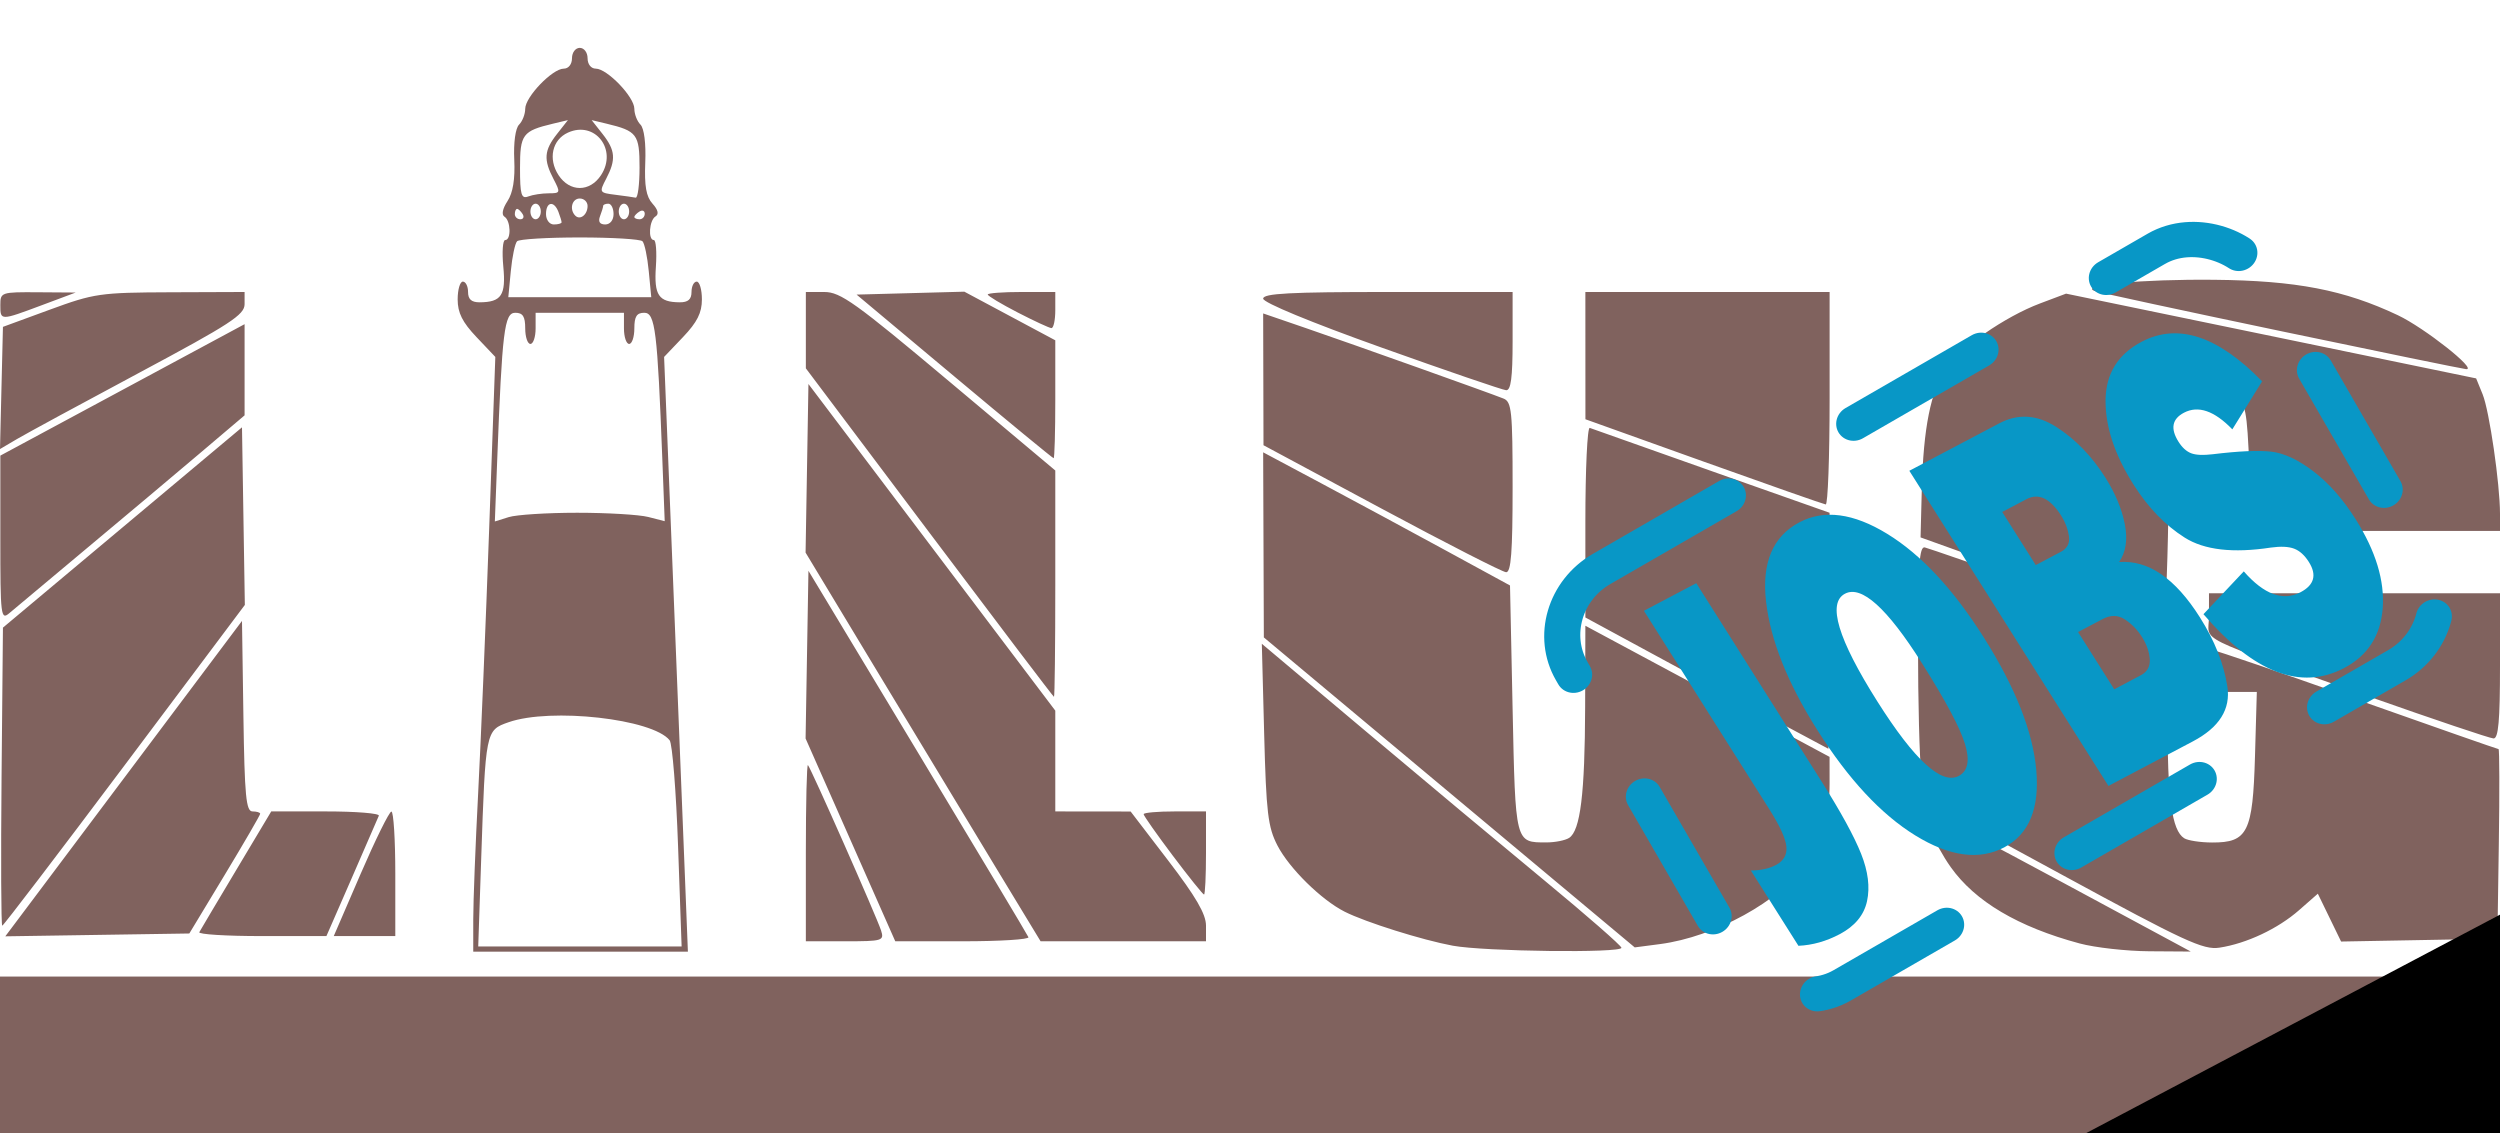 <?xml version="1.0" encoding="UTF-8" standalone="no"?>
<!-- Created with Inkscape (http://www.inkscape.org/) -->
<svg
   xmlns:dc="http://purl.org/dc/elements/1.1/"
   xmlns:cc="http://creativecommons.org/ns#"
   xmlns:rdf="http://www.w3.org/1999/02/22-rdf-syntax-ns#"
   xmlns:svg="http://www.w3.org/2000/svg"
   xmlns="http://www.w3.org/2000/svg"
   xmlns:sodipodi="http://sodipodi.sourceforge.net/DTD/sodipodi-0.dtd"
   xmlns:inkscape="http://www.inkscape.org/namespaces/inkscape"
   width="375"
   height="170"
   id="svg2"
   sodipodi:version="0.32"
   inkscape:version="0.46"
   version="1.0"
   sodipodi:modified="TRUE"
   sodipodi:docname="lilug_logo_jobs_text2path.svg"
   inkscape:output_extension="org.inkscape.output.svg.inkscape"
   inkscape:export-filename="C:\Documents and Settings\justin.dearing\Desktop\deleteme\lilug_logo_jobs.png"
   inkscape:export-xdpi="90"
   inkscape:export-ydpi="90">
  <defs
     id="defs4">
    <inkscape:perspective
       sodipodi:type="inkscape:persp3d"
       inkscape:vp_x="0 : 372.04724 : 1"
       inkscape:vp_y="0 : 1000 : 0"
       inkscape:vp_z="1052.3622 : 372.04724 : 1"
       inkscape:persp3d-origin="526.18109 : 248.03149 : 1"
       id="perspective2445" />
  </defs>
  <sodipodi:namedview
     id="base"
     pagecolor="#ffffff"
     bordercolor="#666666"
     borderopacity="1.0"
     gridtolerance="10000"
     guidetolerance="10"
     objecttolerance="10"
     inkscape:pageopacity="0.0"
     inkscape:pageshadow="2"
     inkscape:zoom="2"
     inkscape:cx="179.92944"
     inkscape:cy="22.495623"
     inkscape:document-units="px"
     inkscape:current-layer="g3227"
     width="1052.362px"
     height="744.094px"
     inkscape:window-width="1680"
     inkscape:window-height="993"
     inkscape:window-x="1676"
     inkscape:window-y="-4"
     showgrid="false" />
  <g
     inkscape:label="Layer 1"
     inkscape:groupmode="layer"
     id="layer1">
    <path
       style="fill:#80625e;fill-opacity:1"
       d="M 70.988,137.88 C 70.988,135.202 71.319,126.7 71.723,118.986 C 72.127,111.273 72.872,93.392 73.378,79.25 L 74.298,53.539 L 71.473,50.561 C 69.355,48.329 68.649,46.916 68.649,44.912 C 68.649,43.443 69,42.241 69.428,42.241 C 69.857,42.241 70.208,42.942 70.208,43.799 C 70.208,44.899 70.724,45.354 71.962,45.346 C 75.218,45.323 75.909,44.276 75.496,39.986 C 75.286,37.798 75.413,36.008 75.779,36.008 C 76.704,36.008 76.616,33.089 75.673,32.507 C 75.199,32.214 75.372,31.315 76.122,30.171 C 76.941,28.922 77.275,26.884 77.14,23.965 C 77.02,21.396 77.315,19.243 77.86,18.698 C 78.368,18.191 78.783,17.118 78.783,16.314 C 78.783,14.538 82.861,10.296 84.569,10.296 C 85.279,10.296 85.798,9.637 85.798,8.738 C 85.798,7.872 86.318,7.18 86.967,7.18 C 87.617,7.18 88.137,7.872 88.137,8.738 C 88.137,9.637 88.656,10.296 89.366,10.296 C 91.074,10.296 95.152,14.538 95.152,16.314 C 95.152,17.118 95.565,18.188 96.069,18.692 C 96.619,19.242 96.907,21.508 96.79,24.371 C 96.646,27.898 96.927,29.501 97.874,30.546 C 98.716,31.476 98.868,32.132 98.321,32.47 C 97.383,33.05 97.177,36.008 98.076,36.007 C 98.397,36.007 98.536,37.804 98.384,40.001 C 98.087,44.285 98.784,45.324 101.973,45.346 C 103.211,45.354 103.727,44.899 103.727,43.799 C 103.727,42.942 104.078,42.241 104.507,42.241 C 104.935,42.241 105.286,43.443 105.286,44.912 C 105.286,46.92 104.581,48.324 102.451,50.561 L 99.615,53.539 L 100.945,86.652 C 101.677,104.864 102.48,124.937 102.73,131.258 L 103.184,142.75 L 87.086,142.75 L 70.987,142.75 L 70.988,137.88 z M 101.712,126.972 C 101.421,118.723 100.851,111.555 100.446,111.043 C 97.907,107.831 82.627,106.116 76.29,108.333 C 72.837,109.541 72.831,109.568 72.176,128.92 L 71.734,141.971 L 86.988,141.971 L 102.243,141.971 L 101.712,126.972 z M 86.578,76.913 C 91.079,76.913 95.875,77.197 97.234,77.545 L 99.706,78.178 L 99.353,68.975 C 98.609,49.577 98.282,46.916 96.642,46.916 C 95.507,46.916 95.152,47.472 95.152,49.253 C 95.152,50.539 94.802,51.591 94.373,51.591 C 93.944,51.591 93.593,50.539 93.593,49.253 L 93.593,46.916 L 86.967,46.916 L 80.342,46.916 L 80.342,49.253 C 80.342,50.539 79.991,51.591 79.562,51.591 C 79.133,51.591 78.783,50.539 78.783,49.253 C 78.783,47.472 78.428,46.916 77.293,46.916 C 75.653,46.916 75.326,49.573 74.581,68.996 L 74.227,78.22 L 76.31,77.566 C 77.455,77.207 82.076,76.913 86.578,76.913 z M 97.313,40.666 C 97.106,38.514 96.682,36.497 96.37,36.186 C 96.057,35.874 91.827,35.618 86.967,35.618 C 82.108,35.618 77.878,35.874 77.565,36.186 C 77.253,36.497 76.829,38.514 76.622,40.666 L 76.246,44.578 L 86.967,44.578 L 97.689,44.578 L 97.313,40.666 z M 84.239,33.345 C 84.239,33.165 84.026,32.464 83.766,31.786 C 83.098,30.045 81.901,30.254 81.901,32.112 C 81.901,32.978 82.42,33.67 83.07,33.67 C 83.713,33.67 84.239,33.524 84.239,33.345 z M 92.034,32.112 C 92.034,31.255 91.684,30.554 91.255,30.554 C 90.826,30.554 90.475,30.701 90.475,30.88 C 90.475,31.059 90.262,31.76 90.002,32.438 C 89.692,33.247 89.96,33.67 90.782,33.67 C 91.515,33.67 92.034,33.024 92.034,32.112 z M 78.393,32.112 C 78.128,31.684 77.756,31.333 77.567,31.333 C 77.378,31.333 77.224,31.684 77.224,32.112 C 77.224,32.541 77.595,32.891 78.049,32.891 C 78.503,32.891 78.658,32.541 78.393,32.112 z M 81.121,31.723 C 81.121,31.08 80.77,30.554 80.342,30.554 C 79.913,30.554 79.562,31.08 79.562,31.723 C 79.562,32.365 79.913,32.891 80.342,32.891 C 80.77,32.891 81.121,32.365 81.121,31.723 z M 88.137,30.897 C 88.137,30.28 87.611,29.775 86.967,29.775 C 85.793,29.775 85.365,31.419 86.297,32.351 C 87.024,33.078 88.137,32.199 88.137,30.897 z M 94.373,31.723 C 94.373,31.08 94.022,30.554 93.593,30.554 C 93.165,30.554 92.814,31.08 92.814,31.723 C 92.814,32.365 93.165,32.891 93.593,32.891 C 94.022,32.891 94.373,32.365 94.373,31.723 z M 96.711,32.066 C 96.711,31.612 96.361,31.458 95.932,31.723 C 95.503,31.987 95.152,32.359 95.152,32.548 C 95.152,32.737 95.503,32.891 95.932,32.891 C 96.361,32.891 96.711,32.52 96.711,32.066 z M 82.308,28.996 C 84.065,28.996 84.097,28.901 83.028,26.853 C 81.508,23.939 81.613,22.559 83.545,20.104 L 85.189,18.015 L 82.96,18.549 C 78.366,19.649 78.003,20.136 78.003,25.211 C 78.003,29.204 78.195,29.868 79.236,29.469 C 79.914,29.208 81.297,28.996 82.308,28.996 z M 95.932,25.127 C 95.932,20.145 95.556,19.645 90.975,18.549 L 88.746,18.015 L 90.39,20.104 C 92.315,22.55 92.427,23.94 90.929,26.809 C 89.859,28.859 89.89,28.914 92.298,29.216 C 93.654,29.386 95.026,29.581 95.347,29.65 C 95.669,29.719 95.932,27.683 95.932,25.127 z M 90.154,26.274 C 92.661,22.449 89.249,18.056 85.195,19.89 C 82.825,20.962 82.188,23.843 83.781,26.274 C 85.463,28.839 88.472,28.839 90.154,26.274 z M 217.927,141.857 C 213.348,141.012 204.823,138.332 201.705,136.756 C 198.192,134.981 193.392,130.258 191.619,126.831 C 190.188,124.065 189.934,121.934 189.626,110.114 L 189.273,96.567 L 204.769,109.608 C 213.292,116.781 225.419,126.909 231.718,132.115 C 238.017,137.322 243.192,141.844 243.216,142.166 C 243.279,142.983 222.666,142.731 217.927,141.857 z M 311.944,141.518 C 302.71,139.036 296.26,135.215 292.604,130.06 C 290.22,126.7 288.123,121.709 289.099,121.719 C 289.398,121.722 298.412,126.451 309.131,132.228 L 328.619,142.733 L 322.382,142.69 C 318.953,142.667 314.255,142.139 311.944,141.518 z M 309.425,131.283 L 288.672,119.999 L 288.19,115.986 C 287.924,113.78 287.704,105.199 287.701,96.918 C 287.695,84.8 287.896,81.912 288.728,82.115 C 289.297,82.253 297.714,85.172 307.432,88.6 L 325.102,94.833 L 325.106,107.304 C 325.111,119.763 325.767,124.555 327.63,125.737 C 328.174,126.082 330.055,126.37 331.811,126.376 C 337.155,126.396 337.923,124.854 338.248,113.451 L 338.523,103.793 L 334.935,103.793 L 331.347,103.793 L 331.347,100.677 C 331.347,98.962 331.656,97.56 332.033,97.56 C 332.411,97.56 342.127,100.891 353.624,104.962 C 365.122,109.033 374.643,112.364 374.782,112.364 C 374.921,112.364 374.94,118.762 374.823,126.583 L 374.61,140.802 L 362.887,141.016 L 351.164,141.231 L 349.42,137.642 L 347.676,134.054 L 344.853,136.531 C 341.678,139.318 336.971,141.532 332.906,142.151 C 330.503,142.517 327.699,141.219 309.425,131.283 z M 217.393,118.861 L 189.576,95.612 L 189.525,81.73 L 189.474,67.848 L 198.244,72.526 C 203.067,75.099 211.398,79.592 216.757,82.512 L 226.501,87.821 L 226.891,106.355 C 227.317,126.581 227.262,126.364 231.958,126.364 C 233.244,126.364 234.774,126.062 235.358,125.692 C 237.054,124.618 237.734,119.079 237.771,106.035 L 237.805,93.862 L 256.12,103.697 L 274.435,113.532 L 274.439,117.433 C 274.443,122.443 273.427,125.909 270.875,129.59 C 267.018,135.153 257.235,140.531 249.008,141.612 L 245.21,142.11 L 217.393,118.861 z M 120.877,127.817 C 120.877,120.46 121.018,114.587 121.191,114.766 C 121.639,115.228 131.54,137.619 132.16,139.571 C 132.65,141.115 132.396,141.192 126.776,141.192 L 120.877,141.192 L 120.877,127.817 z M 127.564,125.982 L 120.838,110.772 L 121.052,98.195 L 121.266,85.618 L 137.636,112.791 C 146.64,127.736 154.123,140.24 154.266,140.578 C 154.409,140.916 149.973,141.192 144.408,141.192 L 134.29,141.192 L 127.564,125.982 z M 149.116,129.7 C 145.281,123.379 137.349,110.261 131.49,100.548 L 120.837,82.889 L 121.052,70.245 L 121.266,57.601 L 139.78,82.099 L 158.294,106.596 L 158.294,114.155 L 158.294,121.713 L 163.945,121.72 L 169.597,121.727 L 175.248,129.107 C 179.385,134.51 180.9,137.118 180.9,138.84 L 180.9,141.192 L 168.495,141.192 L 156.089,141.192 L 149.116,129.7 z M 18.547,116.794 L 36.299,93.139 L 36.511,107.426 C 36.689,119.416 36.908,121.713 37.875,121.713 C 38.509,121.713 39.027,121.872 39.027,122.066 C 39.027,122.259 36.636,126.379 33.713,131.221 L 28.398,140.023 L 14.596,140.236 L 0.795,140.449 L 18.547,116.794 z M 29.895,139.828 C 30.069,139.507 32.567,135.3 35.448,130.479 L 40.686,121.713 L 48.886,121.713 C 53.396,121.713 56.969,122.003 56.826,122.357 C 56.683,122.711 54.855,126.919 52.764,131.707 L 48.962,140.413 L 39.272,140.413 C 33.942,140.413 29.722,140.15 29.895,139.828 z M 54.094,131.083 C 56.311,125.952 58.388,121.745 58.71,121.734 C 59.031,121.722 59.295,125.921 59.295,131.063 L 59.295,140.413 L 54.679,140.413 L 50.063,140.413 L 54.094,131.083 z M 0.234,116.499 L 0.441,94.144 L 18.37,79.122 L 36.299,64.1 L 36.512,77.421 L 36.726,90.741 L 18.687,114.798 C 8.765,128.029 0.508,138.854 0.337,138.854 C 0.167,138.854 0.12,128.795 0.234,116.499 z M 175.927,128.361 C 173.517,125.16 171.545,122.355 171.545,122.127 C 171.545,121.9 173.65,121.713 176.222,121.713 L 180.9,121.713 L 180.9,127.946 C 180.9,131.375 180.767,134.18 180.604,134.18 C 180.442,134.18 178.337,131.561 175.927,128.361 z M 255.928,102.443 L 237.805,92.621 L 237.805,78.274 C 237.805,70.383 238.102,64.044 238.467,64.187 C 238.831,64.33 247.072,67.251 256.781,70.68 L 274.433,76.913 L 274.437,94.638 C 274.44,104.387 274.354,112.341 274.247,112.314 C 274.14,112.287 265.896,107.845 255.928,102.443 z M 355.512,104.538 C 328.419,94.972 331.347,96.439 331.347,92.431 L 331.347,88.989 L 353.173,88.989 L 375,88.989 L 375,99.897 C 375,108.124 374.76,110.796 374.026,110.768 C 373.49,110.748 365.159,107.944 355.512,104.538 z M 139.39,79.869 L 120.877,55.248 L 120.877,49.523 L 120.877,43.799 L 123.639,43.799 C 126.077,43.799 128.276,45.373 142.348,57.187 L 158.294,70.574 L 158.294,87.573 C 158.294,96.923 158.206,104.554 158.099,104.531 C 157.991,104.509 149.573,93.411 139.39,79.869 z M 306.012,87.05 L 288.084,80.611 L 288.272,73.308 C 288.506,64.222 289.613,58.678 291.859,55.34 C 293.975,52.194 300.739,47.498 306.012,45.513 L 309.91,44.045 L 340.665,50.403 L 371.421,56.76 L 372.395,59.146 C 373.403,61.617 375,72.612 375,77.087 L 375,79.64 L 356.399,79.64 L 337.797,79.64 L 337.406,70.149 C 337.05,61.501 336.859,60.532 335.264,59.241 C 332.996,57.406 329.661,57.436 327.341,59.312 C 325.528,60.778 325.497,61.044 325.249,77.232 C 325.111,86.27 324.76,93.625 324.47,93.577 C 324.179,93.528 315.873,90.591 306.012,87.05 z M 0.051,80.734 L 0.051,68.342 L 18.37,58.484 L 36.688,48.626 L 36.688,55.464 L 36.688,62.302 L 29.868,68.086 C 26.116,71.268 18.487,77.679 12.913,82.333 C 7.34,86.987 2.166,91.32 1.415,91.961 C 0.124,93.064 0.051,92.461 0.051,80.734 z M 207.233,76.289 L 189.524,66.784 L 189.499,56.899 L 189.474,47.015 L 195.905,49.223 C 203.01,51.663 223.379,58.924 225.527,59.783 C 226.749,60.271 226.891,61.663 226.891,73.1 C 226.891,82.82 226.658,85.863 225.917,85.834 C 225.381,85.812 216.973,81.517 207.233,76.289 z M 255.543,69.24 L 237.814,62.888 L 237.809,53.344 L 237.805,43.799 L 256.123,43.799 L 274.442,43.799 L 274.442,59.772 C 274.442,68.556 274.179,75.71 273.857,75.668 C 273.536,75.626 265.294,72.733 255.543,69.24 z M 143.142,56.46 L 128.486,44.189 L 136.569,43.971 L 144.652,43.752 L 151.473,47.399 L 158.294,51.046 L 158.294,59.889 C 158.294,64.753 158.182,68.732 158.046,68.732 C 157.909,68.732 151.203,63.21 143.142,56.46 z M 0.22,58.193 L 0.441,49.029 L 7.457,46.456 C 14.139,44.006 15,43.881 25.58,43.841 L 36.688,43.799 L 36.688,45.63 C 36.688,47.214 34.557,48.601 20.903,55.902 C 12.221,60.544 3.966,65.021 2.559,65.85 L 0,67.358 L 0.22,58.193 z M 207.208,52.127 C 196.632,48.349 189.474,45.39 189.474,44.796 C 189.474,44.014 193.511,43.799 208.183,43.799 L 226.891,43.799 L 226.891,51.201 C 226.891,56.641 226.633,58.584 225.917,58.532 C 225.381,58.494 216.962,55.611 207.208,52.127 z M 342.26,49.697 C 327.469,46.6 314.841,43.877 314.197,43.645 C 311.722,42.755 321.32,41.857 332.126,41.968 C 344.454,42.094 351.638,43.48 359.68,47.283 C 363.651,49.16 371.657,55.479 369.933,55.375 C 369.504,55.35 357.052,52.794 342.26,49.697 z M 152.642,46.866 C 150.177,45.594 148.16,44.384 148.16,44.176 C 148.16,43.969 150.44,43.799 153.227,43.799 L 158.294,43.799 L 158.294,46.526 C 158.294,48.026 158.03,49.236 157.709,49.216 C 157.387,49.195 155.107,48.138 152.642,46.866 z M 0.051,45.747 C 0.051,43.845 0.183,43.8 5.703,43.84 L 11.354,43.88 L 6.287,45.775 C 0.015,48.12 0.051,48.12 0.051,45.747 z"
       id="path2236"
       sodipodi:nodetypes="cscccssssssssssssssssssssssssssscccccccccsscccccccccssscccccssscccccsssccccccsssccssssccsssccsssccssccsssccsssccscccsscccccsssccssccsscccssccsscccccccsscccsscccccssscccccccscccccccccsscccccsccccssccccccccscccccccccccccccccccccccsscccccccccscccccsccccccccccccsccscccsccccscccscccccccscccccccccsccccsccccccccccssssccccccccssccccccsssccccccccsccccccccscccccccsccccscccsccssssccscccscccccc"
       inkscape:export-filename="C:\Documents and Settings\justin.dearing\Desktop\deleteme\lilug_logo_jobs.png"
       inkscape:export-xdpi="90"
       inkscape:export-ydpi="90" />
    <flowRoot
       xml:space="preserve"
       id="flowRoot2238"
       style="font-size:56px;font-style:normal;font-variant:normal;font-weight:bold;font-stretch:normal;text-align:start;line-height:100%;writing-mode:lr-tb;text-anchor:start;fill:#80625e;fill-opacity:1;font-family:DejaVu Sans"
       transform="matrix(0.389,0,0,0.389,-7.974,-56.611)"
       inkscape:export-filename="C:\Documents and Settings\justin.dearing\Desktop\deleteme\lilug_logo_jobs.png"
       inkscape:export-xdpi="90"
       inkscape:export-ydpi="90"><flowRegion
         id="flowRegion2240"><rect
           id="rect2242"
           width="1005"
           height="102"
           x="16"
           y="522.094"
           style="font-size:56px;font-style:normal;font-variant:normal;font-weight:bold;font-stretch:normal;text-align:start;line-height:100%;writing-mode:lr-tb;text-anchor:start;fill:#80625e;fill-opacity:1;font-family:DejaVu Sans" /></flowRegion><flowPara
         id="flowPara2244">Long Island Linux Users Group</flowPara></flowRoot>    <g
       id="g3227"
       transform="matrix(1.131,-0.597,0.653,1.034,-489.223,442.947)">
      <rect
         style="fill:none;fill-opacity:1;fill-rule:evenodd;stroke:#0897c6;stroke-width:4.29;stroke-linecap:round;stroke-linejoin:round;stroke-miterlimit:4;stroke-dasharray:17.16, 17.16;stroke-dashoffset:0;stroke-opacity:1"
         id="rect3282"
         width="93.475"
         height="59.18"
         x="626.757"
         y="45.032"
         transform="matrix(0.999,-3.9446806e-2,-3.7729398e-2,0.999,0,0)"
         ry="9.055"
         inkscape:export-xdpi="90"
         inkscape:export-ydpi="90"
         inkscape:export-filename="C:\Documents and Settings\justin.dearing\Desktop\deleteme\lilug_logo_jobs.png" />
      <path
         transform="matrix(0.882,1.8584949e-4,3.612419e-4,1.715,108.881,-549.141)"
         style="font-size:40px;font-style:normal;font-variant:normal;font-weight:normal;font-stretch:normal;fill:#0897c6;fill-opacity:1;stroke:none;stroke-width:1px;stroke-linecap:butt;stroke-linejoin:miter;stroke-opacity:1;font-family:Comic Sans MS;-inkscape-font-specification:Comic Sans MS"
         d="M 604.309,335.814 L 604.309,352.611 C 604.309,355.189 604.077,357.152 603.615,358.5 C 603.153,359.847 602.251,360.915 600.91,361.703 C 599.569,362.49 597.753,362.884 595.461,362.884 C 593.443,362.884 591.62,362.67 589.992,362.24 L 589.992,355.873 C 591.138,356.198 592.206,356.361 593.195,356.361 C 594.367,356.361 595.201,356.091 595.695,355.55 C 596.19,355.01 596.437,354.03 596.438,352.611 L 596.438,335.814 L 604.309,335.814 z M 620.207,362.884 C 616.457,362.884 613.4,361.641 611.037,359.154 C 608.674,356.667 607.492,353.34 607.492,349.173 C 607.492,345.189 608.622,341.898 610.881,339.3 C 613.14,336.703 616.275,335.404 620.285,335.404 C 623.996,335.404 627.02,336.628 629.357,339.076 C 631.695,341.524 632.863,344.792 632.863,348.88 C 632.863,353.112 631.685,356.504 629.328,359.056 C 626.971,361.608 623.931,362.884 620.207,362.884 L 620.207,362.884 z M 620.168,356.83 C 621.548,356.83 622.541,356.227 623.146,355.023 C 623.752,353.819 624.055,351.615 624.055,348.412 C 624.055,343.776 622.811,341.459 620.324,341.459 C 617.642,341.459 616.301,344.102 616.301,349.388 C 616.301,354.349 617.59,356.83 620.168,356.83 L 620.168,356.83 z M 636.34,362.474 L 636.34,335.814 L 649.875,335.814 C 652.687,335.814 654.738,336.524 656.027,337.943 C 657.316,339.362 657.961,340.983 657.961,342.806 C 657.961,344.134 657.587,345.336 656.838,346.41 C 656.089,347.484 654.973,348.223 653.488,348.627 C 656.939,349.46 658.664,351.53 658.664,354.838 C 658.664,356.817 658.055,358.584 656.838,360.14 C 655.62,361.696 653.02,362.474 649.035,362.474 L 636.34,362.474 z M 643.879,346.029 L 647.668,346.029 C 648.618,346.029 649.289,345.788 649.68,345.306 C 650.07,344.825 650.266,344.31 650.266,343.763 C 650.266,342.279 649.354,341.537 647.531,341.537 L 643.879,341.537 L 643.879,346.029 z M 643.879,356.537 L 647.863,356.537 C 648.853,356.537 649.579,356.293 650.041,355.804 C 650.503,355.316 650.734,354.766 650.734,354.154 C 650.734,353.542 650.51,352.979 650.061,352.464 C 649.611,351.95 648.788,351.693 647.59,351.693 L 643.879,351.693 L 643.879,356.537 z M 659.289,354.759 L 666.887,353.392 C 667.525,355.541 669.165,356.615 671.809,356.615 C 673.866,356.615 674.895,356.068 674.895,354.974 C 674.895,354.401 674.657,353.955 674.182,353.636 C 673.706,353.317 672.857,353.034 671.633,352.787 C 666.958,351.888 663.957,350.716 662.629,349.271 C 661.301,347.826 660.637,346.127 660.637,344.173 C 660.637,341.66 661.59,339.571 663.498,337.904 C 665.406,336.237 668.15,335.404 671.73,335.404 C 677.16,335.404 680.747,337.585 682.492,341.947 L 675.715,343.998 C 675.012,342.214 673.586,341.322 671.438,341.322 C 669.654,341.322 668.762,341.875 668.762,342.982 C 668.762,343.477 668.964,343.861 669.367,344.134 C 669.771,344.408 670.552,344.668 671.711,344.916 C 674.901,345.593 677.167,346.192 678.508,346.713 C 679.849,347.233 680.969,348.122 681.867,349.379 C 682.766,350.635 683.215,352.116 683.215,353.822 C 683.215,356.517 682.121,358.701 679.934,360.375 C 677.746,362.048 674.875,362.884 671.32,362.884 C 664.823,362.884 660.812,360.176 659.289,354.759 L 659.289,354.759 z"
         id="flowRoot3219" />
      <flowRoot
         xml:space="preserve"
         id="flowRoot3274"
         style="font-size:40px;font-style:normal;font-weight:normal;fill:#000000;fill-opacity:1;stroke:none;stroke-width:1px;stroke-linecap:butt;stroke-linejoin:miter;stroke-opacity:1;font-family:Bitstream Vera Sans"><flowRegion
           id="flowRegion3276"><rect
             id="rect3278"
             width="1316.633"
             height="595.384"
             x="-113.137"
             y="109.113" /></flowRegion><flowPara
           id="flowPara3280"></flowPara></flowRoot>    </g>
  </g>
</svg>

